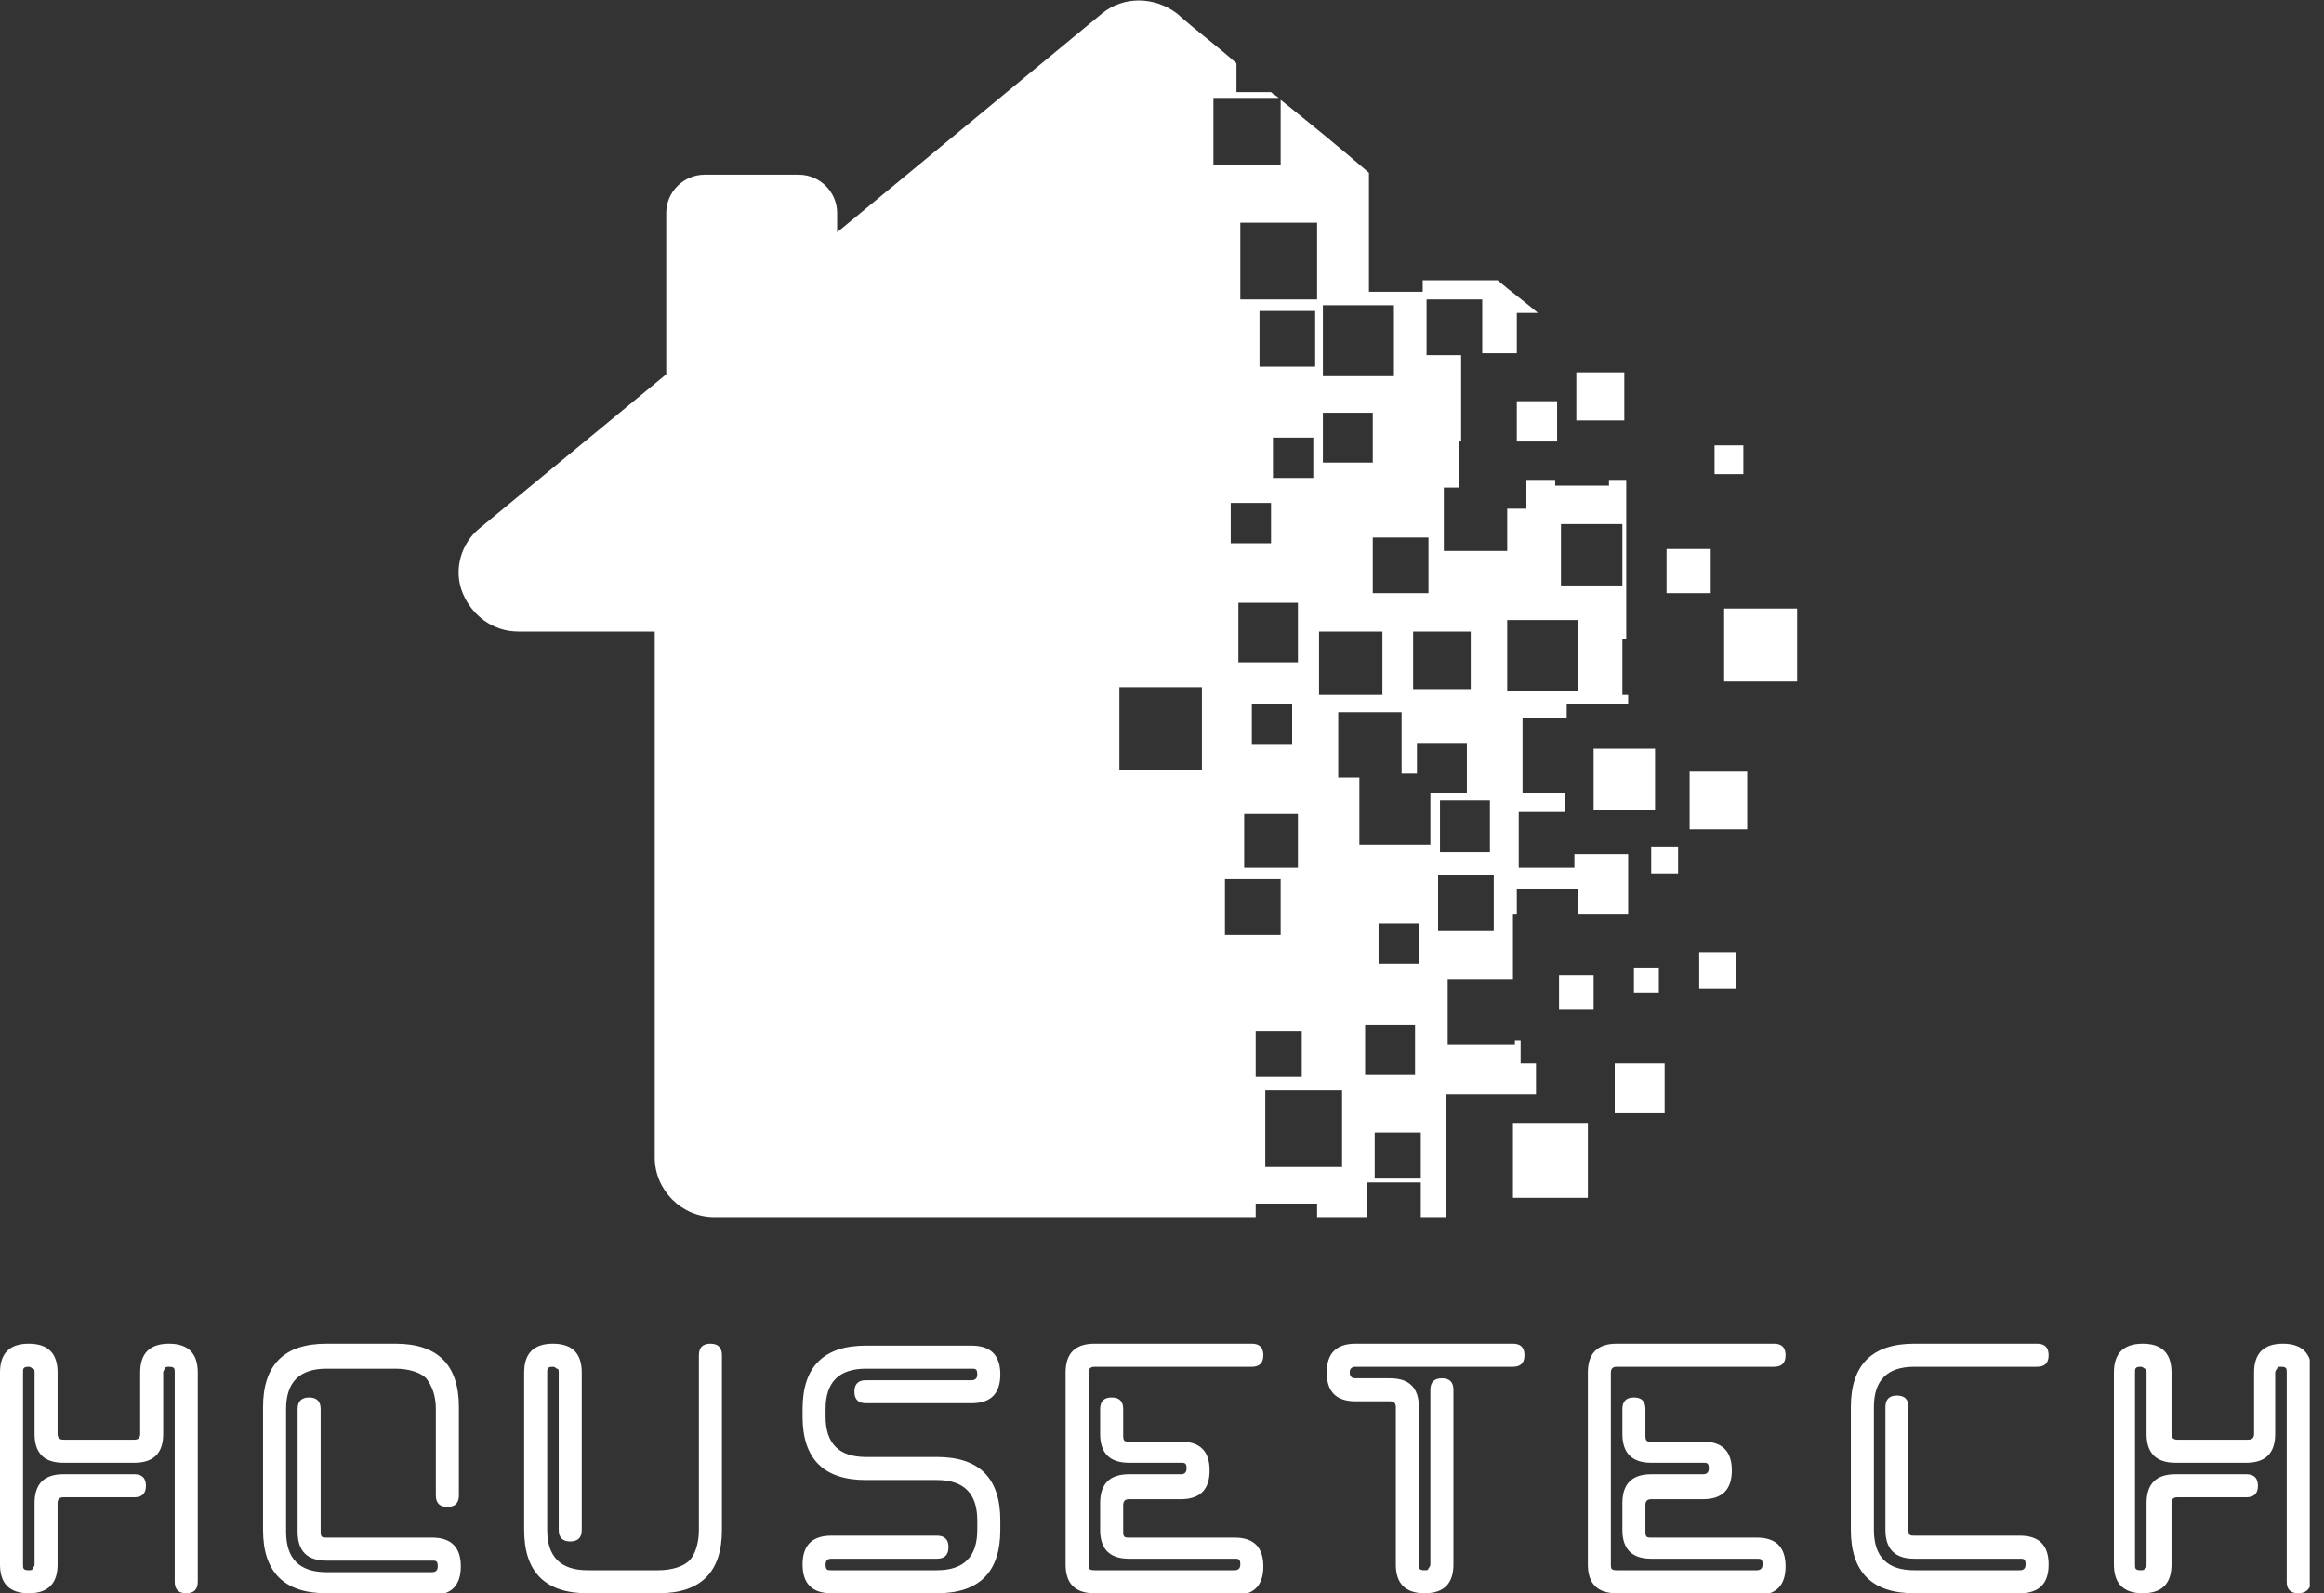 <svg width="70" height="48" viewBox="0 0 70 48" fill="none" xmlns="http://www.w3.org/2000/svg">
<rect x="0" y="0" width="70" height="48" fill="#333333" stroke="none"/>
<g clip-path="url(#clip0_1955_974)">
<path d="M47.827 33.831H45.571V36.087H47.827V33.831ZM48 29.378H46.959V30.419H48V29.378ZM49.851 22.554H48V24.405H49.851V22.554ZM49.966 29.147H49.215V29.899H49.966V29.147ZM46.901 12.087H45.687V13.301H46.901V12.087ZM52.511 13.417H51.643V14.284H52.511V13.417ZM54.13 18.332H51.932V20.53H54.13V18.332ZM52.279 28.684H51.181V29.783H52.279V28.684ZM52.627 23.248H50.892V24.983H52.627V23.248ZM50.14 32.039H48.636V33.542H50.14V32.039ZM50.545 25.504H49.735V26.313H50.545V25.504ZM51.528 16.54H50.198V17.87H51.528V16.54ZM48.925 11.219H47.48V12.665H48.925V11.219ZM47.19 21.629V21.224H49.041V20.935H48.867V19.258H48.983V14.458H48.463V14.631H46.843V14.458H45.976V15.325H45.398V16.598H43.489V14.689H43.952V13.301H44.01V10.699H42.969V9.022H44.646V10.641H45.687V9.427H46.323C45.918 9.08 45.513 8.79 45.108 8.443H42.853V8.79H41.234V7.171V5.205C40.366 4.453 39.441 3.701 38.574 3.007V4.973H36.549V2.949H38.516C38.458 2.892 38.342 2.834 38.284 2.776H37.243V1.908C36.665 1.388 36.029 0.925 35.451 0.405C34.757 -0.116 33.831 -0.116 33.195 0.405L25.215 6.998V6.419C25.215 5.783 24.694 5.263 24.058 5.263H21.224C20.588 5.263 20.067 5.783 20.067 6.419V11.277L14.458 15.904C13.88 16.366 13.648 17.176 13.937 17.87C14.226 18.564 14.863 19.026 15.614 19.026H19.721C19.721 23.653 19.721 30.246 19.721 34.872C19.721 35.855 20.53 36.665 21.513 36.665H37.822V36.26H39.672V36.665H41.176V35.624H42.795V36.665H43.547V32.964H46.265V32.039H45.802V31.345H45.629V31.46H43.605V29.494H45.571V27.528H45.687V26.776H47.537V27.528H49.041V25.735H47.422V26.14H45.745V24.463H47.133V23.884H45.86V21.629H47.19ZM36.202 23.19H33.716V20.704H36.202V23.19ZM47.017 15.788H48.867V17.639H47.017V15.788ZM44.299 19.026V20.761H42.564V19.026H44.299ZM44.877 24.116V25.677H43.373V24.116H44.877ZM43.026 16.193V17.87H41.349V16.193H43.026ZM41.639 19.026V20.935H39.73V19.026H41.639ZM39.846 13.937V12.434H41.349V13.937H39.846ZM39.846 9.195H41.986V11.335H39.846V9.195ZM37.359 6.708H39.672V9.022H37.359V6.708ZM39.094 24.52V26.14H37.475V24.52H39.094ZM37.706 22.439V21.224H38.92V22.439H37.706ZM37.301 19.952V18.159H39.094V19.952H37.301ZM38.342 14.4V13.185H39.557V14.4H38.342ZM37.937 11.046V9.369H39.614V11.046H37.937ZM37.07 15.152H38.284V16.366H37.07V15.152ZM36.896 28.164V26.487H38.574V28.164H36.896ZM37.822 31.055H39.21V32.443H37.822V31.055ZM40.424 35.161H38.111V32.848H40.424V35.161ZM42.622 30.882V32.386H41.118V30.882H42.622ZM41.523 29.031V27.817H42.737V29.031H41.523ZM42.795 35.508H41.407V34.12H42.795V35.508ZM43.084 25.446H40.945V23.422H40.308V21.455H42.217V23.306H42.679V22.381H44.183V23.884H43.084V25.446ZM44.993 28.048H43.316V26.371H44.993V28.048ZM45.398 20.819V18.68H47.537V20.819H45.398Z" fill="white"/>
<path d="M5.61 48C5.378 48 5.263 47.884 5.263 47.653V41.349C5.263 41.234 5.263 41.176 5.089 41.176C5.031 41.176 4.973 41.176 4.973 41.234C4.973 41.234 4.916 41.292 4.916 41.349V43.2C4.916 43.778 4.627 44.068 4.048 44.068H1.908C1.33 44.068 1.041 43.778 1.041 43.2V41.349C1.041 41.292 1.041 41.234 0.983 41.234C0.983 41.234 0.925 41.176 0.867 41.176C0.694 41.176 0.694 41.234 0.694 41.349V47.133C0.694 47.248 0.694 47.306 0.867 47.306C0.925 47.306 0.983 47.306 0.983 47.248C0.983 47.248 1.041 47.19 1.041 47.133V45.282C1.041 44.704 1.33 44.414 1.908 44.414H4.048C4.28 44.414 4.395 44.53 4.395 44.761C4.395 44.993 4.28 45.108 4.048 45.108H1.908C1.793 45.108 1.735 45.166 1.735 45.282V47.133C1.735 47.711 1.446 48 0.867 48C0.289 48 0 47.711 0 47.133V41.349C0 40.771 0.289 40.482 0.867 40.482C1.446 40.482 1.735 40.771 1.735 41.349V43.2C1.735 43.316 1.793 43.373 1.908 43.373H4.048C4.164 43.373 4.222 43.316 4.222 43.2V41.349C4.222 40.771 4.511 40.482 5.089 40.482C5.667 40.482 5.957 40.771 5.957 41.349V47.653C5.957 47.884 5.841 48 5.61 48Z" fill="white"/>
<path d="M9.831 48C8.559 48 7.923 47.364 7.923 46.092V42.39C7.923 41.118 8.559 40.482 9.831 40.482H11.913C13.185 40.482 13.822 41.118 13.822 42.39V45.051C13.822 45.282 13.706 45.398 13.475 45.398C13.243 45.398 13.128 45.282 13.128 45.051V42.448C13.128 42.043 13.012 41.754 12.838 41.523C12.665 41.349 12.318 41.234 11.913 41.234H9.831C9.022 41.234 8.617 41.639 8.617 42.448V46.149C8.617 46.959 9.022 47.364 9.831 47.364H13.012C13.128 47.364 13.185 47.306 13.185 47.19C13.185 47.017 13.128 47.017 13.012 47.017H9.831C9.253 47.017 8.964 46.728 8.964 46.149V42.448C8.964 42.217 9.08 42.101 9.311 42.101C9.542 42.101 9.658 42.217 9.658 42.448V46.149C9.658 46.323 9.716 46.323 9.831 46.323H13.012C13.59 46.323 13.88 46.612 13.88 47.19C13.88 47.769 13.59 48.058 13.012 48.058H9.831V48Z" fill="white"/>
<path d="M17.696 48C16.424 48 15.788 47.364 15.788 46.092V41.349C15.788 40.771 16.077 40.482 16.655 40.482C17.234 40.482 17.523 40.771 17.523 41.349V46.092C17.523 46.323 17.407 46.439 17.176 46.439C16.945 46.439 16.829 46.323 16.829 46.092V41.349C16.829 41.292 16.829 41.234 16.771 41.234C16.771 41.234 16.713 41.176 16.655 41.176C16.482 41.176 16.482 41.234 16.482 41.349V46.092C16.482 46.901 16.887 47.306 17.696 47.306H19.836C20.241 47.306 20.588 47.19 20.762 47.017C20.935 46.843 21.051 46.496 21.051 46.092V40.829C21.051 40.598 21.166 40.482 21.398 40.482C21.629 40.482 21.745 40.598 21.745 40.829V46.092C21.745 47.364 21.108 48 19.836 48H17.696Z" fill="white"/>
<path d="M25.041 48C24.463 48 24.174 47.711 24.174 47.133C24.174 46.554 24.463 46.265 25.041 46.265H28.222C28.453 46.265 28.569 46.381 28.569 46.612C28.569 46.843 28.453 46.959 28.222 46.959H25.041C24.925 46.959 24.867 47.017 24.867 47.133C24.867 47.306 24.925 47.306 25.041 47.306H28.222C29.031 47.306 29.436 46.901 29.436 46.092V45.802C29.436 44.993 29.031 44.588 28.222 44.588H26.082C24.81 44.588 24.174 43.952 24.174 42.679V42.448C24.174 41.176 24.81 40.54 26.082 40.54H29.263C29.841 40.54 30.13 40.829 30.13 41.407C30.13 41.986 29.841 42.275 29.263 42.275H26.082C25.851 42.275 25.735 42.159 25.735 41.928C25.735 41.696 25.851 41.581 26.082 41.581H29.263C29.378 41.581 29.436 41.523 29.436 41.407C29.436 41.234 29.378 41.234 29.263 41.234H26.082C25.272 41.234 24.867 41.639 24.867 42.448V42.679C24.867 43.489 25.272 43.894 26.082 43.894H28.222C29.494 43.894 30.13 44.53 30.13 45.802V46.092C30.13 47.364 29.494 48 28.222 48H25.041Z" fill="white"/>
<path d="M32.964 48C32.386 48 32.096 47.711 32.096 47.133V41.349C32.096 40.771 32.386 40.482 32.964 40.482H37.706C37.937 40.482 38.053 40.598 38.053 40.829C38.053 41.06 37.937 41.176 37.706 41.176H32.964C32.848 41.176 32.79 41.234 32.79 41.349V47.133C32.79 47.248 32.79 47.306 32.964 47.306H37.185C37.301 47.306 37.359 47.248 37.359 47.133C37.359 46.959 37.301 46.959 37.185 46.959H34.005C33.426 46.959 33.137 46.67 33.137 46.092V45.282C33.137 44.704 33.426 44.414 34.005 44.414H35.566C35.682 44.414 35.74 44.357 35.74 44.241C35.74 44.068 35.682 44.068 35.566 44.068H34.005C33.426 44.068 33.137 43.778 33.137 43.2V42.448C33.137 42.217 33.253 42.101 33.484 42.101C33.716 42.101 33.831 42.217 33.831 42.448V43.258C33.831 43.431 33.889 43.431 34.005 43.431H35.566C36.145 43.431 36.434 43.721 36.434 44.299C36.434 44.877 36.145 45.166 35.566 45.166H34.005C33.889 45.166 33.831 45.224 33.831 45.34V46.149C33.831 46.323 33.889 46.323 34.005 46.323H37.185C37.764 46.323 38.053 46.612 38.053 47.19C38.053 47.769 37.764 48.058 37.185 48.058H32.964V48Z" fill="white"/>
<path d="M42.911 48C42.333 48 42.043 47.711 42.043 47.133V42.39C42.043 42.275 41.986 42.217 41.87 42.217H40.829C40.251 42.217 39.962 41.928 39.962 41.349C39.962 40.771 40.251 40.482 40.829 40.482H45.571C45.802 40.482 45.918 40.598 45.918 40.829C45.918 41.06 45.802 41.176 45.571 41.176H40.829C40.713 41.176 40.655 41.234 40.655 41.349C40.655 41.465 40.713 41.523 40.829 41.523H41.87C42.448 41.523 42.737 41.812 42.737 42.39V47.133C42.737 47.248 42.737 47.306 42.911 47.306C42.969 47.306 43.026 47.306 43.026 47.248C43.026 47.248 43.084 47.19 43.084 47.133V41.87C43.084 41.639 43.2 41.523 43.431 41.523C43.663 41.523 43.778 41.639 43.778 41.87V47.133C43.778 47.711 43.489 48 42.911 48Z" fill="white"/>
<path d="M48.694 48C48.116 48 47.827 47.711 47.827 47.133V41.349C47.827 40.771 48.116 40.482 48.694 40.482H53.436C53.667 40.482 53.783 40.598 53.783 40.829C53.783 41.06 53.667 41.176 53.436 41.176H48.694C48.578 41.176 48.52 41.234 48.52 41.349V47.133C48.52 47.248 48.52 47.306 48.694 47.306H52.916C53.031 47.306 53.089 47.248 53.089 47.133C53.089 46.959 53.031 46.959 52.916 46.959H49.735C49.157 46.959 48.867 46.67 48.867 46.092V45.282C48.867 44.704 49.157 44.414 49.735 44.414H51.296C51.412 44.414 51.47 44.357 51.47 44.241C51.47 44.068 51.412 44.068 51.296 44.068H49.735C49.157 44.068 48.867 43.778 48.867 43.2V42.448C48.867 42.217 48.983 42.101 49.215 42.101C49.446 42.101 49.561 42.217 49.561 42.448V43.258C49.561 43.431 49.619 43.431 49.735 43.431H51.296C51.875 43.431 52.164 43.721 52.164 44.299C52.164 44.877 51.875 45.166 51.296 45.166H49.735C49.619 45.166 49.561 45.224 49.561 45.34V46.149C49.561 46.323 49.619 46.323 49.735 46.323H52.916C53.494 46.323 53.783 46.612 53.783 47.19C53.783 47.769 53.494 48.058 52.916 48.058H48.694V48Z" fill="white"/>
<path d="M57.658 48C56.386 48 55.749 47.364 55.749 46.092V42.39C55.749 41.118 56.386 40.482 57.658 40.482H61.359C61.59 40.482 61.706 40.598 61.706 40.829C61.706 41.06 61.59 41.176 61.359 41.176H57.658C56.848 41.176 56.443 41.581 56.443 42.39V46.092C56.443 46.901 56.848 47.306 57.658 47.306H60.839C60.954 47.306 61.012 47.248 61.012 47.133C61.012 46.959 60.954 46.959 60.839 46.959H57.658C57.08 46.959 56.79 46.67 56.79 46.092V42.39C56.79 42.159 56.906 42.043 57.137 42.043C57.369 42.043 57.484 42.159 57.484 42.39V46.092C57.484 46.265 57.542 46.265 57.658 46.265H60.839C61.417 46.265 61.706 46.554 61.706 47.133C61.706 47.711 61.417 48 60.839 48H57.658Z" fill="white"/>
<path d="M69.224 48C68.993 48 68.877 47.884 68.877 47.653V41.349C68.877 41.234 68.877 41.176 68.704 41.176C68.646 41.176 68.588 41.176 68.588 41.234C68.588 41.234 68.53 41.292 68.53 41.349V43.2C68.53 43.778 68.241 44.068 67.663 44.068H65.523C64.945 44.068 64.655 43.778 64.655 43.2V41.349C64.655 41.292 64.655 41.234 64.598 41.234C64.598 41.234 64.54 41.176 64.482 41.176C64.308 41.176 64.308 41.234 64.308 41.349V47.133C64.308 47.248 64.308 47.306 64.482 47.306C64.54 47.306 64.598 47.306 64.598 47.248C64.598 47.248 64.655 47.19 64.655 47.133V45.282C64.655 44.704 64.945 44.414 65.523 44.414H67.663C67.894 44.414 68.01 44.53 68.01 44.761C68.01 44.993 67.894 45.108 67.663 45.108H65.581C65.465 45.108 65.407 45.166 65.407 45.282V47.133C65.407 47.711 65.118 48 64.54 48C63.962 48 63.672 47.711 63.672 47.133V41.349C63.672 40.771 63.962 40.482 64.54 40.482C65.118 40.482 65.407 40.771 65.407 41.349V43.2C65.407 43.316 65.465 43.373 65.581 43.373H67.721C67.836 43.373 67.894 43.316 67.894 43.2V41.349C67.894 40.771 68.183 40.482 68.761 40.482C69.34 40.482 69.629 40.771 69.629 41.349V47.653C69.571 47.884 69.455 48 69.224 48Z" fill="white"/>
</g>
<defs>
<clipPath id="clip0_1955_974">
<rect width="69.571" height="48" fill="white"/>
</clipPath>
</defs>
</svg>
